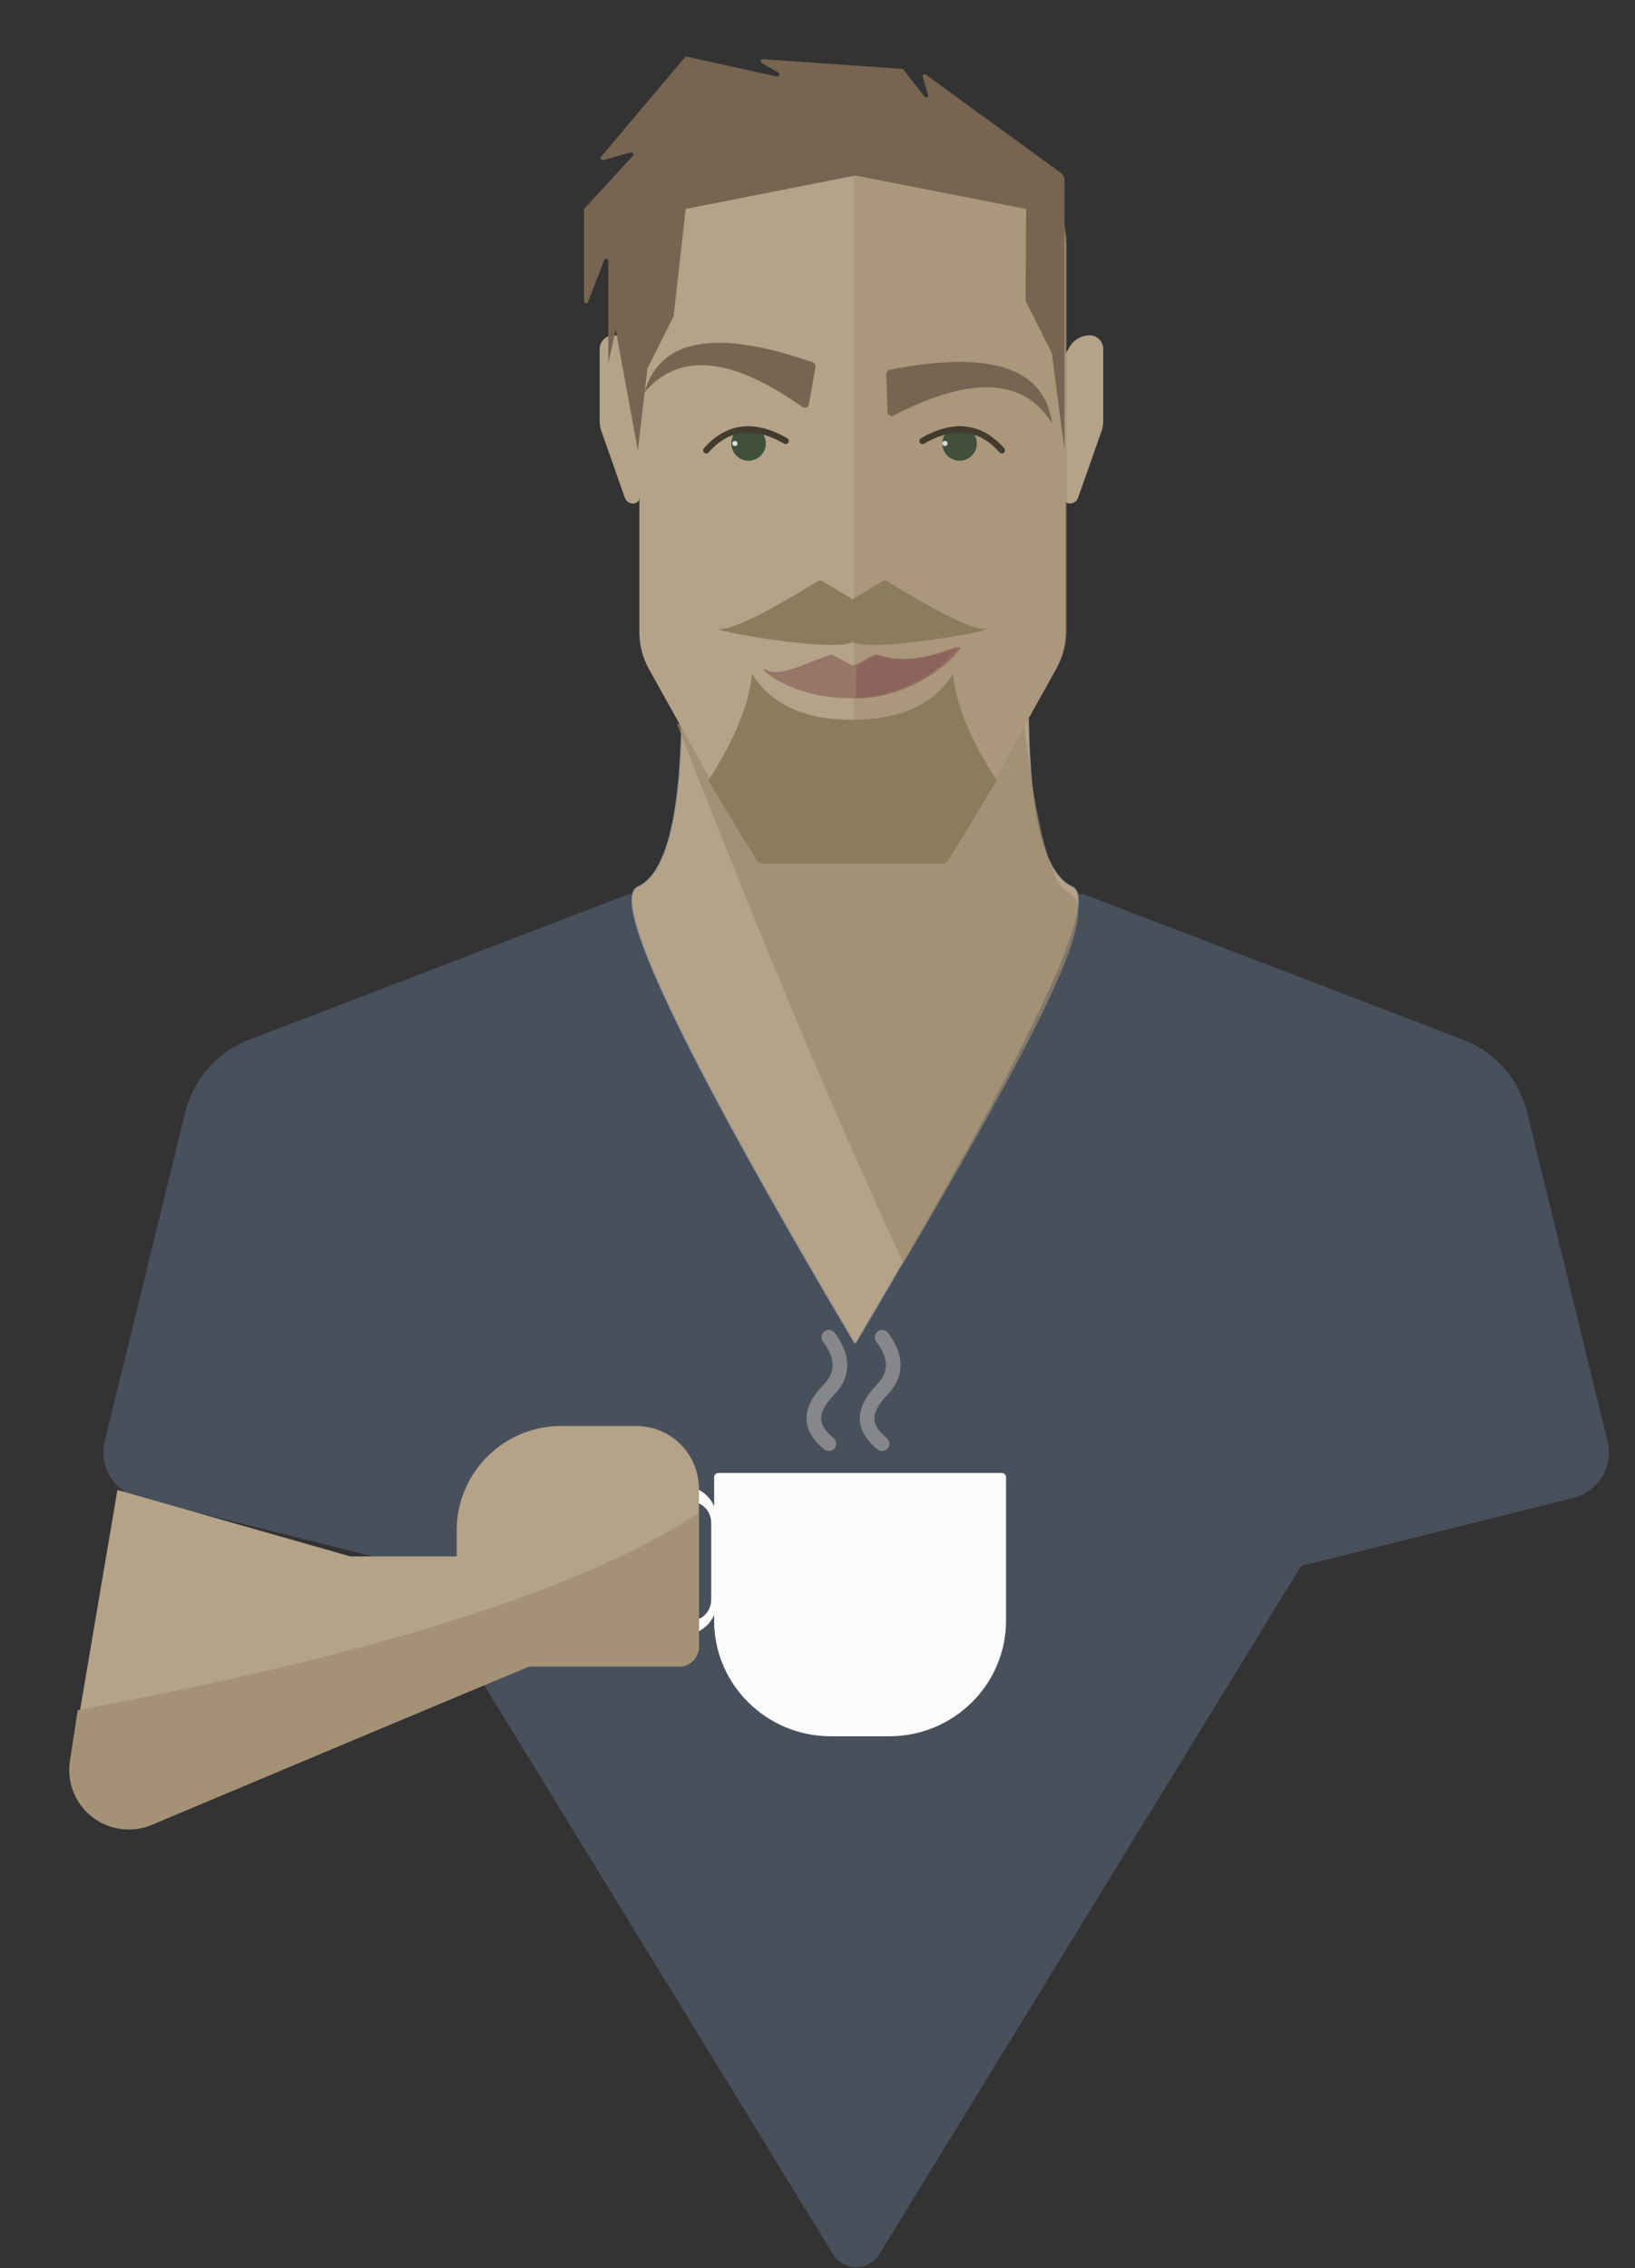 <svg id="avatar" viewBox="0 0 1565 2171" version="1.1" xmlns="http://www.w3.org/2000/svg">

    <rect x="0" y="0" width="1565" height="2171" fill="#333333" stroke="none"/>

    <title>avatar/luc/v1</title>
    <defs></defs>
    <g id="avatar/luc/v1" stroke="none" stroke-width="1" fill="none" fill-rule="evenodd">
        <g id="Group-3" transform="translate(66, 54)">
            <g id="Group-2">
                <path d="M1179.402,1445 L1439.907,1379.859 C1463.927,1373.852 1478.583,1349.569 1472.703,1325.518 L1395.79,1010.868 C1388.002,979.008 1365.086,952.992 1334.464,941.246 L971.45,802 L753.5,802 L535.55,802 L172.536,941.246 C141.914,952.992 118.998,979.008 111.21,1010.868 L34.297,1325.518 C28.417,1349.569 43.073,1373.852 67.093,1379.859 L327.598,1445 L731.331,2103.825 C738.834,2116.068 754.842,2119.911 767.085,2112.408 C770.583,2110.264 773.525,2107.323 775.669,2103.825 L1179.402,1445 Z" id="Path-23-Copy-4" fill="#48505B"></path>
                <path d="M918.378,634 C919.712,729.333 933.726,783 960.42,795 C987.113,807 918.044,952.333 753.213,1231 L751.787,1231 C586.956,952.333 517.887,807 544.58,795 C571.274,783 585.288,729.333 586.622,634" id="Path-22-Copy-9" stroke="#979797" fill="#B4A289"></path>
                <path d="M582,639 C803.441,639 914.162,639 914.162,639 C914.162,639 929.483,788 956.128,800 C982.774,812 963.364,876.333 798.828,1155 C734.213,1016.333 661.937,844.333 582,639 Z" id="Path-22-Copy-8" fill="#9D896E" opacity="0.684"></path>
                <path d="M617.254,1491.732 L617.807,1490.45 L617.807,1497.12 C617.807,1558.198 667.728,1607.712 729.311,1607.712 L785.207,1607.712 C846.79,1607.712 896.712,1558.198 896.712,1497.12 L896.712,1360 C896.712,1357.95 895.05,1356.288 893,1356.288 L621.519,1356.288 C619.468,1356.288 617.807,1357.95 617.807,1360 L617.807,1389.13 L617.254,1387.848 C612.341,1376.444 601.022,1368.888 588.3,1368.888 L567,1368.888 C559.979,1368.888 554.288,1374.579 554.288,1381.6 L554.288,1497.98 C554.288,1505.001 559.979,1510.692 567,1510.692 L588.3,1510.692 C601.022,1510.692 612.341,1503.136 617.254,1491.732 Z M578.974,1383.432 L596.06,1383.432 C606.565,1383.432 615.072,1392.591 615.072,1403.88 L615.072,1476.96 C615.072,1488.249 606.565,1497.408 596.06,1497.408 L578.974,1497.408 C572.74,1497.408 567.686,1492.354 567.686,1486.12 L567.686,1394.72 C567.686,1388.486 572.74,1383.432 578.974,1383.432 Z" id="Combined-Shape-Copy-4" stroke="#FBFBFB" stroke-width="0.576" fill="#FBFBFB"></path>
                <path d="M46.373,1372.241 L2.731,1629.509 C-2.534,1660.546 18.358,1689.975 49.395,1695.24 C60.038,1697.045 70.974,1695.791 80.932,1691.624 L440.109,1541.316 L584,1541.316 C594.493,1541.316 603,1532.81 603,1522.316 L603,1371 C603,1337.863 576.137,1311 543,1311 L471.155,1311 C415.927,1311 371.155,1355.772 371.155,1411 L371.155,1435.792 L269.223,1435.792 L46.373,1372.241 Z" id="Path-24-Copy-9" fill="#B4A289"></path>
                <path d="M8.405,1583.028 L0.929,1631.586 C-3.861,1662.7 17.479,1691.805 48.593,1696.595 C59.005,1698.198 69.659,1696.884 79.37,1692.799 L440.111,1541.028 L584,1541.028 C594.493,1541.028 603,1532.522 603,1522.028 C603,1479.352 603,1436.676 603,1394 C494.407,1466.24 296.209,1529.25 8.405,1583.028 Z" id="Path-24-Copy-8" fill="#A49176"></path>
                <g id="coffee-steam-copy-4" transform="translate(713, 1226)" opacity="0.772" stroke="#979797" stroke-linecap="round" stroke-width="14">
                    <path d="M14.358,0 C28.547,18.903 28.547,35.668 14.358,50.294 C-6.927,72.234 -2.519,88.015 14.358,102" id="Path-25"></path>
                    <path d="M65.358,0 C79.547,18.903 79.547,35.668 65.358,50.294 C44.073,72.234 48.481,88.015 65.358,102" id="Path-25-Copy"></path>
                </g>
                <path d="M946,299 L957.627,278.33 C961.564,271.331 968.97,267 977,267 L977,267 C984.18,267 990,272.82 990,280 L990,349.224 C990,352.385 989.465,355.523 988.417,358.506 L965.989,422.339 C964.797,425.731 961.595,428 958,428 L958,428 C954.642,428 951.877,425.361 951.721,422.006 L946,299 Z" id="Path-21-Copy-12" fill="#B4A289"></path>
                <path d="M508,299 L519.627,278.33 C523.564,271.331 530.97,267 539,267 L539,267 C546.18,267 552,272.82 552,280 L552,349.224 C552,352.385 551.465,355.523 550.417,358.506 L527.989,422.339 C526.797,425.731 523.595,428 520,428 L520,428 C516.642,428 513.877,425.361 513.721,422.006 L508,299 Z" id="Path-21-Copy-11" fill="#B4A289" transform="translate(530, 347.5) scale(-1, 1) translate(-530, -347.5) "></path>
                <path d="M954,183 L954,551.311 C954,563.567 950.871,575.621 944.91,586.33 L845.003,765.809 C842.532,770.248 837.85,773 832.77,773 L750,773 L667.23,773 C662.15,773 657.468,770.248 654.997,765.809 L555.09,586.33 C549.129,575.621 546,563.567 546,551.311 L546,183 C546,127.772 590.772,83 646,83 L750,83 L854,83 C909.228,83 954,127.772 954,183 Z" id="Path-17-Copy-9" fill="#B4A289"></path>
                <path d="M955,181 L955,549.311 C955,561.567 951.871,573.621 945.91,584.33 L846.003,763.809 C843.532,768.248 838.85,771 833.77,771 L751,771 L751,81 L855,81 C910.228,81 955,125.772 955,181 Z" id="Path-17-Copy-8" fill="#A38F73" opacity="0.563"></path>
                <path d="M750.663,614.367 C817.663,614.367 863.663,555.367 846.663,566.367 C833.329,570.367 801.996,583.7 770.663,572.367 L750.663,583.367 L729.775,572.367 C698.442,583.7 682.996,592.367 669.663,588.367 C652.663,577.367 682.775,614.367 749.775,614.367" id="Path-19-Copy-8" fill="#977568"></path>
                <path d="M753.887,614.367 C820.887,614.367 866.887,555.367 849.887,566.367 C836.554,570.367 805.221,583.7 773.887,572.367 L753.887,583.367 C753.887,576.034 753.591,586.367 753,614.367" id="Path-19-Copy-7" fill="#885C56" opacity="0.663"></path>
                <g id="hair-copy-4" transform="translate(493, 0)">
                    <path d="M256,560 C271,572 402,548 383,548 C370.333,548 338.667,532.333 288,501 L256,520 L257.879,520 L225.879,501 C175.212,532.333 143.546,548 130.879,548 C111.879,548 242.879,572 257.879,560" id="Path-18" fill="#8B7C5C"></path>
                    <path d="M12.13,284 L37.279,233.761 L36.675,146 L200.143,114 L362.599,146 L374.126,248.761 L399.275,299 L408.372,377 L429.6,261.5 L436.675,294 L436.675,195.697 C436.675,194.592 437.571,193.697 438.675,193.697 C439.501,193.697 440.242,194.204 440.54,194.974 L456.059,235.026 C456.458,236.056 457.617,236.567 458.647,236.168 C459.417,235.87 459.924,235.129 459.924,234.303 L459.924,146 L413.131,95.169 C412.383,94.357 412.435,93.091 413.248,92.343 C413.757,91.874 414.473,91.702 415.14,91.888 L441.544,99.256 C442.608,99.553 443.711,98.931 444.008,97.867 C444.186,97.23 444.037,96.546 443.611,96.04 L363.379,0.924 C362.9,0.356 362.145,0.1 361.419,0.26 L275.312,19.244 C274.233,19.482 273.166,18.801 272.928,17.722 C272.741,16.873 273.124,16 273.876,15.563 L289.749,6.326 C290.703,5.77 291.027,4.546 290.471,3.591 C290.088,2.932 289.363,2.549 288.603,2.602 L155.545,11.938 C154.979,11.977 154.457,12.255 154.108,12.703 L134.027,38.455 C133.347,39.326 132.091,39.482 131.22,38.803 C130.566,38.293 130.294,37.432 130.537,36.64 L135.718,19.726 C136.042,18.67 135.448,17.551 134.391,17.228 C133.79,17.044 133.138,17.153 132.629,17.523 L3.706,111.304 C1.377,112.998 -8.13709298e-13,115.703 -8.08242362e-13,118.582 L-9.09494702e-13,377 L12.13,284 Z" id="Path-21-Copy-3" fill="#776551" transform="translate(229.962, 188.5) scale(-1, 1) translate(-229.962, -188.5) "></path>
                    <path d="M257,773 L173.139,773 C169.398,773 165.941,771.087 164.076,767.985 L119,693 C144.091,654.333 158.03,620.333 160.818,591 C178.939,620.333 211,635 257,635 C303,635 335.061,620.333 353.182,591 C355.97,620.333 369.909,654.333 395,693 L349.924,767.985 C348.059,771.087 344.602,773 340.861,773 L257,773" id="Path-20" fill="#8B7C5C"></path>
                    <path d="M290,301.3 L290,337.608 C290,339.817 291.791,341.608 294,341.608 C294.593,341.608 295.178,341.476 295.713,341.222 C371.206,305.44 421.635,309.699 447,354 C441.727,300.523 390.514,281.64 293.361,297.352 L293.361,297.352 C291.424,297.665 290,299.338 290,301.3 Z" id="Path-21-Copy" fill="#776551" transform="translate(368.5, 323) rotate(-2) translate(-368.5, -323) "></path>
                    <path d="M62,283.3 L62,319.608 C62,321.817 63.791,323.608 66,323.608 C66.593,323.608 67.178,323.476 67.713,323.222 C143.206,287.44 193.635,291.699 219,336 C213.727,282.523 162.514,263.64 65.361,279.352 L65.361,279.352 C63.424,279.665 62,281.338 62,283.3 Z" id="Path-21-Copy-2" fill="#776551" transform="translate(140.5, 305) scale(-1, 1) rotate(-10) translate(-140.5, -305) "></path>
                </g>
            </g>
            <g id="eye.v3" transform="translate(817, 354)">
                <circle id="Oval-5" fill="#40503A" cx="35.5" cy="16.5" r="16.5"></circle>
                <path d="M0,14.082 C30,-3.251 55.333,-0.251 76,23.082" id="Path-15" stroke="#433B2E" stroke-width="6" stroke-linecap="round"></path>
            </g>
            <g id="eye.v3-copy" transform="translate(648, 370.5) scale(-1, 1) translate(-648, -370.5) translate(610, 354)">
                <circle id="Oval-5" fill="#40503A" cx="35.5" cy="16.5" r="16.5"></circle>
                <path d="M0,14.082 C30,-3.251 55.333,-0.251 76,23.082" id="Path-15" stroke="#433B2E" stroke-width="6" stroke-linecap="round"></path>
                <circle id="Oval-6" fill="#D8D8D8" cx="48.5" cy="16.5" r="2.5"></circle>
            </g>
            <circle id="Path" fill="#D8D8D8" cx="838.5" cy="370.5" r="2.5"></circle>
        </g>
    </g>
</svg>
